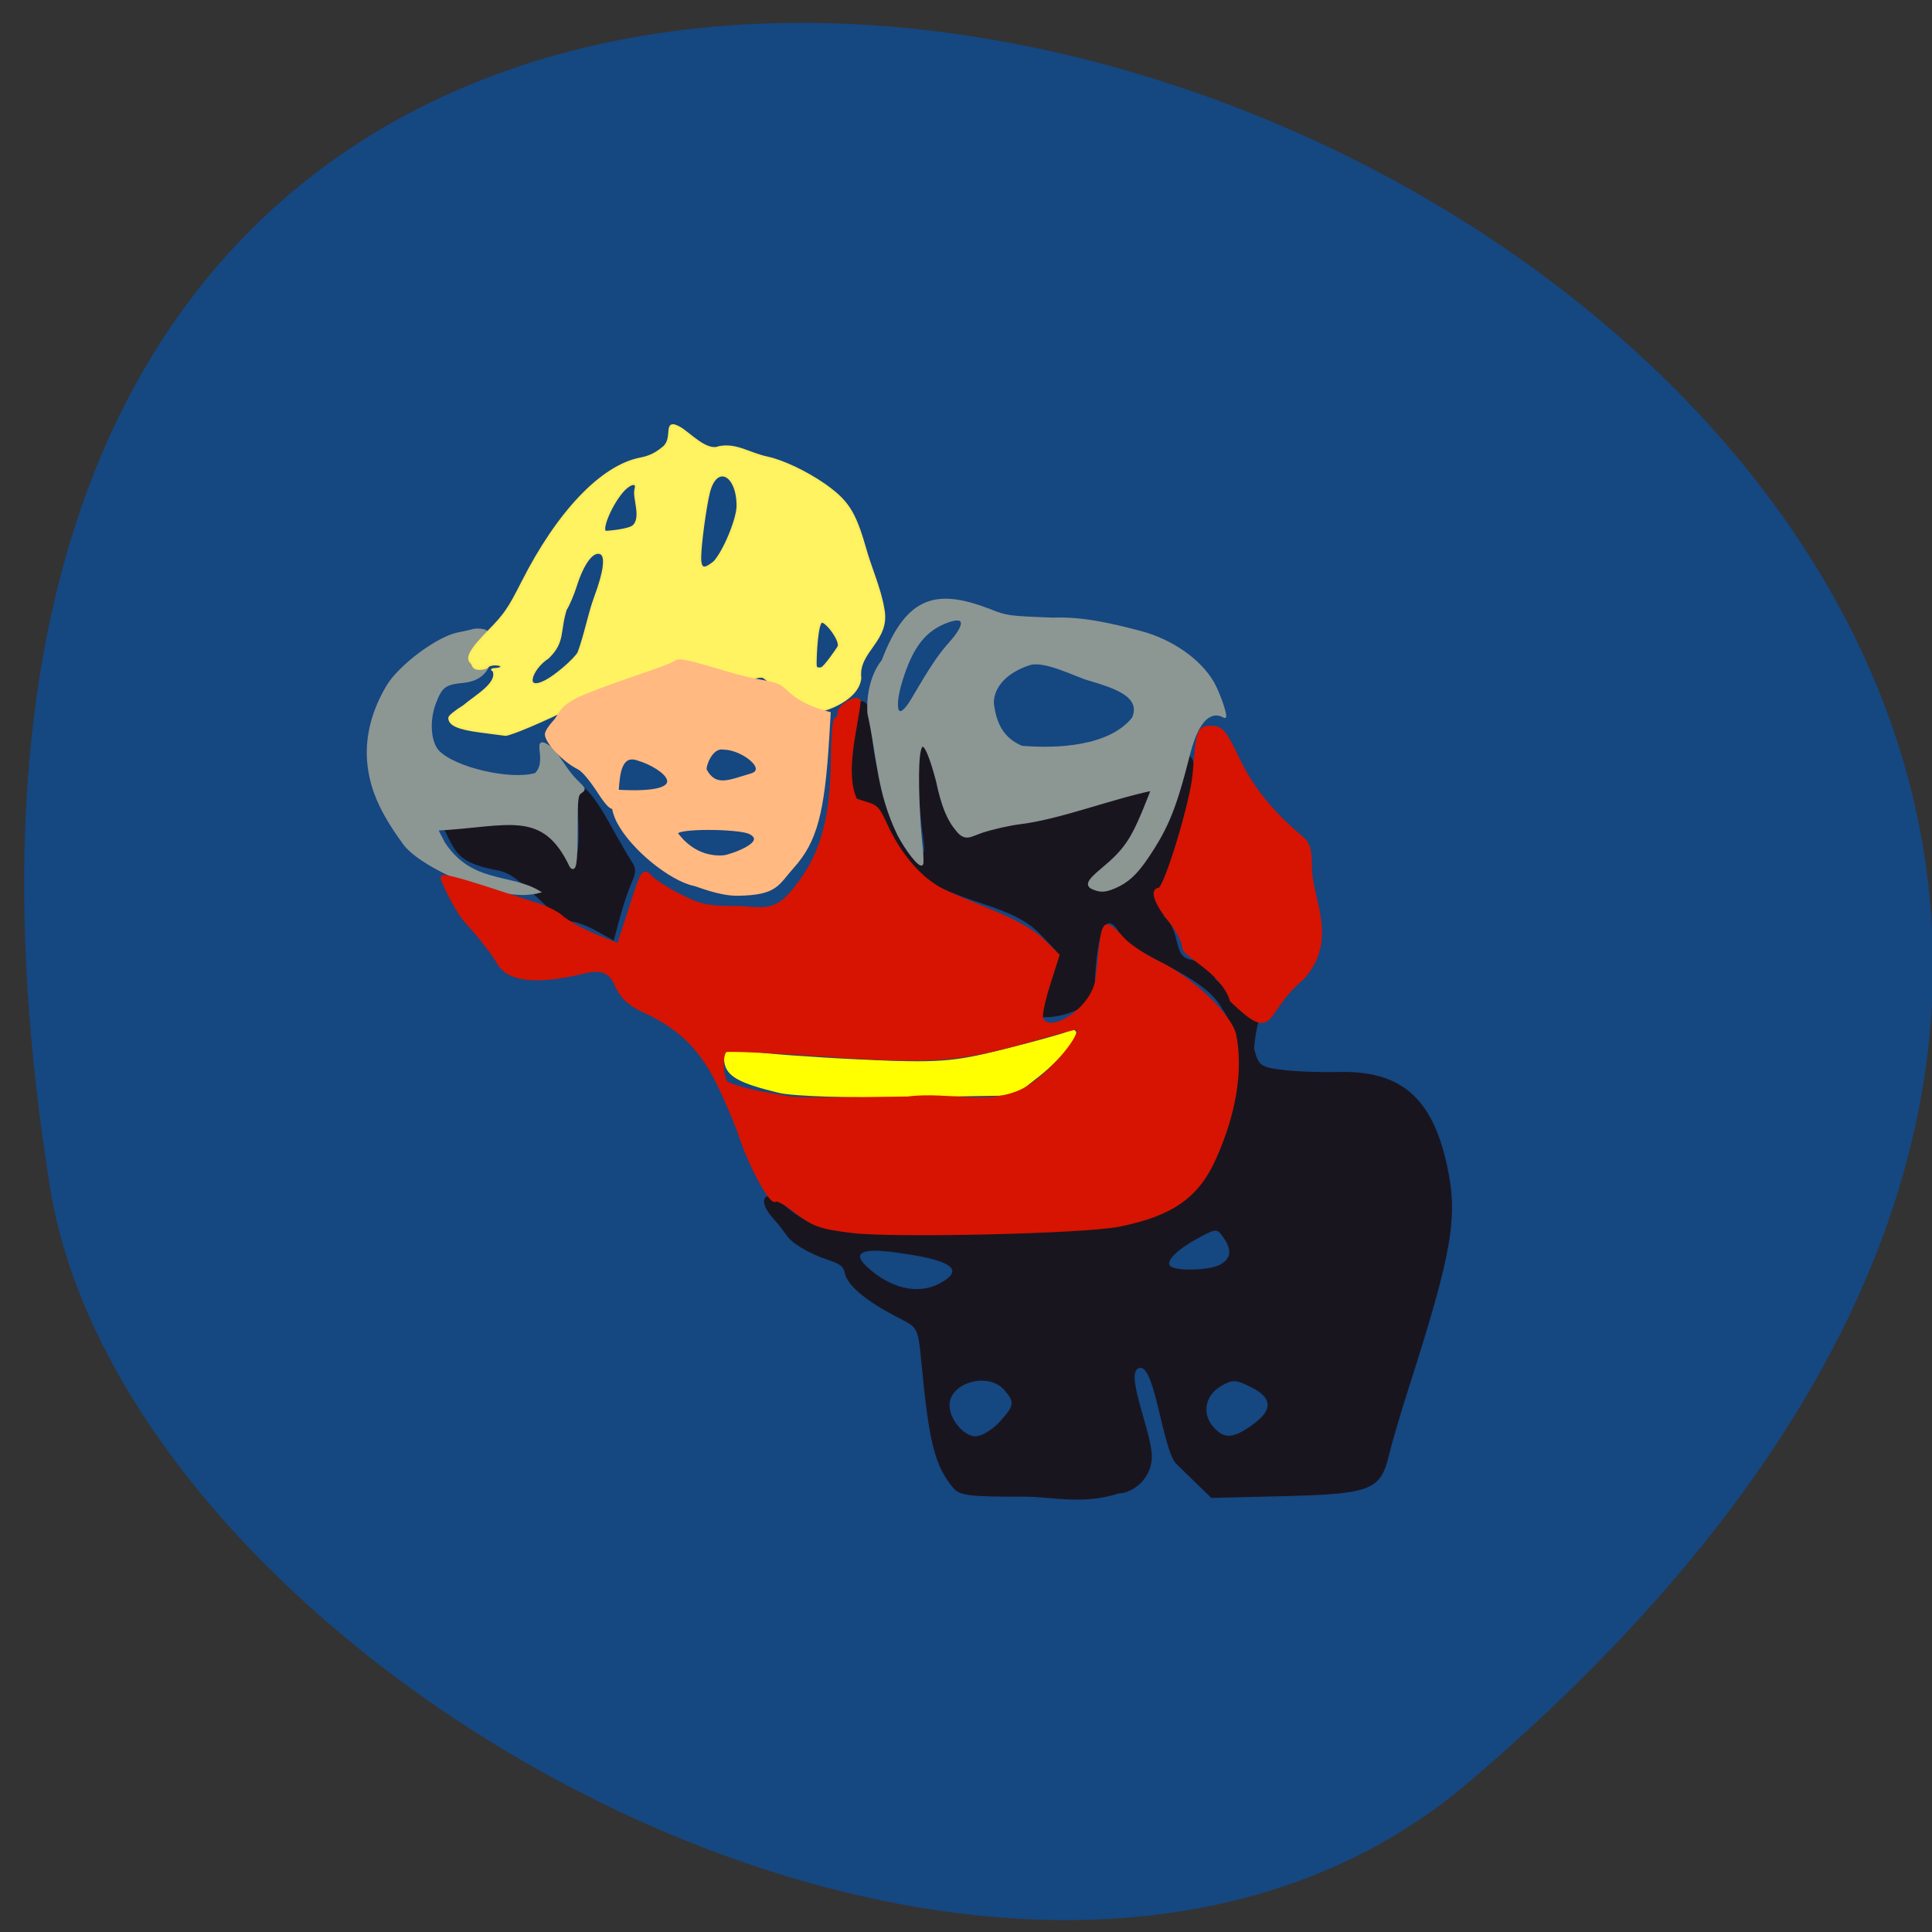 <svg xmlns="http://www.w3.org/2000/svg" viewBox="0 0 256 256"><rect x="0" y="0" width="256" height="256" fill="#333333" stroke="none"/><g fill="#154781" color="#000"><path d="M 237.33,858.53 C 43.92,633.19 -142.06,1096.51 157.07,1048.9 222.66,1038.462 289.45,919.25 237.33,858.53 z" transform="matrix(0 0.982 -0.988 0 1042.93 3.03)"/></g><g transform="matrix(0.64 0 0 0.669 36.18 46.16)"><path d="m 140.84 225.73 c -3.814 -4.372 -5.04 -8.982 -6.594 -24.75 -0.665 -6.759 -0.81 -7.06 -4.189 -8.686 -4.618 -2.224 -11.04 -5.893 -11.7 -9.218 -0.556 -2.779 -4.364 -1.78 -10.324 -5.792 -1.756 -1.182 -1.881 -2.193 -4.333 -4.774 -3.867 -4.07 -1.656 -6.01 1.522 -3.33 6.429 5.416 8.869 5.798 36.836 5.764 27.987 -0.034 36.36 -1.144 44.47 -5.894 4.974 -2.915 6.299 -4.759 9.877 -13.743 3.727 -9.359 3.773 -19.677 0.11 -24.479 -3.815 -6.955 -18.17 -10.313 -21.256 -14.953 -4.185 -7.242 -5.076 7.175 -5.146 10.69 -0.017 4.269 -6.959 5.913 -10.155 5.913 -2.4 0 -2.38 -1.225 0.129 -7.825 l 2.024 -5.325 l -3.332 -3.332 c -2.431 -2.431 -5.688 -4.067 -12.04 -6.05 -12.177 -3.797 -20.92 -8.336 -24.416 -17.719 -4.402 -9.454 -3.195 1.593 -3.259 -12.702 0 -7.33 0.284 -8.943 1.67 -9.475 2.244 -0.861 3.296 1.072 3.315 6.088 0.021 5.603 3.244 15.618 6.572 20.421 3.305 4.769 4.703 5 4.03 0.668 -1.198 -7.7 -1.555 -18.358 -0.66 -19.721 9.507 -1.032 4.961 12.655 6.563 14.752 2.294 3.539 3.741 2.126 7.493 0.914 2.887 -0.932 7.112 -1.695 9.39 -1.695 14.512 3.035 47.921 -39.438 26.966 20.983 3.623 2.806 1.871 7.77 5.304 8.555 5.01 1.104 5.358 1.353 5.358 3.859 19.11 17.693 9.85 -5.429 8.04 13.782 0.938 3.397 1.321 3.68 5.733 4.237 2.6 0.328 7.878 0.521 11.728 0.429 12.874 -0.309 19.381 5.01 22.461 18.364 2.386 10.342 1.166 17.16 -7.923 44.29 -1.658 4.95 -3.488 10.914 -4.066 13.253 -1.704 6.899 -3.804 7.687 -21.581 8.102 l -15.198 0.355 l -7.208 -6.701 c -2.826 -2.627 -4.403 -19.288 -7.484 -19.05 -3.561 0.239 2.063 11.9 2.359 17.13 0.269 4.759 -3.964 7.68 -6.784 7.718 -7.544 2.353 -13.908 0.631 -19.672 0.656 -11.251 0.03 -13.31 -0.211 -14.621 -1.715 z m 9.529 -13.05 c 3.142 -3.28 3.246 -3.92 1.032 -6.367 -3.296 -3.642 -11.345 -1.5 -11.345 3.02 0 2.779 2.943 6.151 5.37 6.151 1.241 0 3.465 -1.262 4.943 -2.805 z m 52.37 0.555 c 4.316 -2.938 4.236 -5.345 -0.249 -7.484 -3.21 -1.531 -3.836 -1.551 -6.25 -0.2 -3.247 1.816 -3.967 5.409 -1.608 8.02 2.256 2.493 4.065 2.419 8.107 -0.332 z m -64.76 -28.01 c 5.569 -2.842 2.45 -4.787 -10.05 -6.268 -6.103 -0.723 -7.912 0.281 -5.095 2.83 4.867 4.405 10.669 5.722 15.15 3.438 z m 58.14 -3.77 c 2.264 -1.211 2.452 -2.874 0.612 -5.391 -1.263 -1.727 -1.476 -1.731 -4.75 -0.071 -4.439 2.251 -7.02 4.54 -6.345 5.631 0.745 1.205 8.138 1.086 10.483 -0.169 z m -129.07 -66.02 c -1.923 -1.024 -4.284 -1.88 -5.246 -1.903 -5.212 -1.236 -9.793 -9.07 -15.06 -10.09 -8.283 -1.472 -8.831 -3.38 -11.11 -7.786 -3.819 -5.117 6.425 -2.517 9.77 -2.455 6.818 -0.016 11.754 -1.34 14.275 4.31 2.612 5.919 3.93 4.471 3.523 -3.871 -0.301 -6.172 -0.133 -7.08 1.217 -6.558 0.861 0.33 3.165 3.371 5.12 6.757 1.955 3.386 4.087 6.914 4.737 7.841 0.902 1.286 0.907 2.233 0.018 4 -1.712 3.96 -2.597 7.471 -3.751 11.621 -1.165 -0.62 -2.331 -1.241 -3.496 -1.861 z" fill="#19151f"/><g fill="#8c9693" stroke="#8c9693" stroke-width="0.311" transform="matrix(1.451 0 0 1.388 -37.576 -53.13)"><path d="m 142.97 115.37 c -1.111 -0.447 -0.836 -1.067 1.244 -2.796 3.107 -2.584 4.148 -4.059 5.958 -8.447 0.613 -1.487 1.115 -2.781 1.115 -2.876 -6.069 1.29 -13.214 4.1 -18.845 4.783 -1.387 0.166 -3.766 0.7 -5.285 1.185 -1.715 0.573 -2.409 1.295 -3.575 -0.064 -1.377 -1.605 -2.169 -3.536 -2.937 -7.163 -3.773 -14.04 -2.652 5.456 -2.29 8.641 0.199 1.676 0.261 3.145 0.138 3.264 -0.351 0.343 -2.174 -1.95 -3.365 -4.231 -2.997 -6.216 -2.846 -10.897 -4.259 -17.282 -0.207 -2.989 0.627 -5.813 2.023 -7.543 3.585 -9.45 8 -10 15.264 -7.22 2.382 0.957 2.652 0.995 8.985 1.237 4.29 -0.176 8.492 0.842 12.436 1.871 4.512 1.175 8.574 4 10.45 7.271 0.917 1.599 2.103 5.167 1.608 4.861 -1.124 -0.695 -3.445 -0.962 -5.02 5.243 -1.988 7.819 -3.073 10.508 -5.988 14.828 -1.598 2.369 -2.848 3.506 -4.707 4.283 -1.275 0.533 -1.923 0.567 -2.947 0.155 z m 5.645 -24.333 c 1.393 -3.277 -2.967 -4.495 -6.312 -5.512 -1.548 -0.389 -6.291 -2.874 -8.427 -2.201 -3.276 1.032 -5.285 3.146 -5.285 5.563 0.343 3.02 1.487 5.157 4.143 6.257 4.939 0.415 12.535 0.119 15.881 -4.107 z m -31.542 -2.627 c 2.771 -4.721 3.861 -6.347 5.448 -8.125 2.321 -2.601 2.228 -3.919 -0.217 -3.08 -3.313 1.137 -5.223 3.53 -6.736 8.44 -1.38 4.478 -0.476 6.139 1.505 2.765 z"/><path d="m 56.779 115.52 c -4.083 -1.05 -10.628 -4.119 -12.364 -6.815 -3.199 -4.409 -4.629 -7.742 -4.941 -11.517 -0.291 -3.516 0.665 -7.227 2.761 -10.721 1.75 -2.918 7.207 -6.971 10.114 -7.512 0.809 -0.151 1.738 -0.358 2.063 -0.461 0.557 -0.176 2.658 -0.124 2.027 0.896 -1.041 2.081 -2.447 3.104 -0.619 3.237 0.923 -0.185 1.563 0.194 0.958 0.568 -0.715 1.92 -2.253 2.516 -3.76 2.668 -2.585 0.237 -3.136 0.653 -4.04 3.051 -0.951 2.517 -0.726 5.605 0.501 6.886 2.319 2.421 10.297 4.272 13.883 3.222 2.105 -2.01 -0.993 -6.06 2.357 -3.616 1.226 1.472 2.151 3.277 3.457 4.556 1.216 1.177 1.239 1.236 0.648 1.65 -0.565 0.396 -0.613 0.808 -0.618 5.308 -0.005 4.895 -0.194 6.085 -0.842 5.282 -3.944 -8.394 -8.929 -5.792 -19.05 -5.266 0 0.062 0.445 0.947 0.989 1.967 3.935 5.911 9.371 4.412 13.573 6.936 -2.478 0.661 -4.928 0.024 -7.094 -0.321 z"/></g><path d="m 104.9 146.94 c -8.09 -1.867 -10.586 -3.163 -10.935 -5.669 -0.293 -2.107 0.158 -2.255 4.613 -1.516 2.716 0.451 13.03 1.184 22.928 1.629 15.955 0.718 19.295 0.498 29.523 -1.948 6.343 -1.517 12.363 -3.101 13.377 -3.52 1.778 -0.734 1.785 -0.669 0.21 1.773 -0.899 1.394 -3.789 4.157 -6.421 6.14 l -4.787 3.605 l -21.717 0.339 c -11.945 0.187 -24 -0.188 -26.791 -0.832 z" fill="#ff0" stroke="#ff0" stroke-width="1.085"/></g><path d="m 63.63 96.92 c -2.931 -0.394 -4.084 -0.904 -4.084 -1.804 0 -0.202 0.851 -0.888 1.891 -1.525 1.601 -1.37 4.705 -3.033 3.957 -4.76 -0.311 -0.085 -0.2 -0.152 0.289 -0.173 1.07 -0.047 1.019 -0.64 -0.055 -0.64 -0.467 0 -0.93 0.136 -1.028 0.302 -0.098 0.166 -0.582 0.302 -1.076 0.302 -0.683 -0.033 -0.784 -0.24 -0.993 -0.754 -0.816 -0.625 -0.233 -1.72 2.275 -4.275 2.09 -2.129 2.647 -2.94 4.414 -6.43 4.714 -9.314 10.52 -15.4 15.637 -16.39 1.218 -0.236 2.053 -0.64 3.07 -1.489 1.499 -1.249 -0.084 -3.824 2.104 -2.608 1.324 0.736 3.562 3.312 5.263 2.582 2.338 -0.435 3.866 0.849 6.45 1.405 1.961 0.412 5.16 1.933 7.47 3.553 3.056 2.142 4.01 3.61 5.345 8.233 0.75 2.757 2.027 5.474 2.479 8.232 0.85 4.217 -3.485 5.57 -3.057 9.165 -0.286 3.09 -5.534 4.731 -6.613 4.451 -2.709 -1.05 -3.789 -2.905 -6.264 -4.631 -1.472 -0.089 -1.306 0.692 -3.508 0.044 -4.433 -1.202 -6.942 -1.555 -8.213 -1.154 -6.02 1.899 -11.686 4.01 -13.96 5.208 -2.914 1.531 -7.908 3.648 -8.469 3.591 -1.264 -0.161 -2.287 -0.297 -3.323 -0.436 z m 8.709 -6.676 c 1.394 -0.747 3.746 -2.777 4.328 -3.736 0.907 -2.436 1.367 -5.12 2.217 -7.418 1.262 -3.38 1.512 -5.465 0.693 -5.794 -1.044 -0.419 -2.327 1.281 -3.307 4.382 -0.352 1.114 -0.945 2.498 -1.318 3.078 -0.927 2.986 -0.17 4.258 -2.339 6.379 -2.256 1.425 -3.384 4.725 -0.274 3.109 z m 38.769 -4.508 c 0.437 -0.732 -1.528 -3.375 -2.195 -3.375 -0.661 0 -0.852 4.386 -0.852 5.506 0 0.683 0.108 0.782 0.765 0.7 0.421 -0.053 2.124 -2.566 2.283 -2.831 z m -16.455 -11.248 c 1.32 -1.432 3.094 -5.717 3.091 -7.468 -0.006 -4.301 -2.888 -5.605 -3.832 -1.734 -0.483 1.982 -1.138 6.881 -1.149 8.598 -0.005 1.93 0.83 1.429 1.889 0.605 z m -10.624 -4.856 c 1.08 -1.251 -0.122 -3.703 0.196 -4.819 0.311 -1.092 -0.791 -0.859 -1.837 0.389 -1.59 1.896 -2.926 5.28 -2.084 5.28 0.14 0 3.169 -0.205 3.725 -0.85 z" fill="#fff362" stroke="#feed5c" stroke-width="0.295"/><path d="m 91.98 117.25 c -3.248 -0.704 -8.31 -4.877 -10.1 -8.326 -0.823 -1.585 -1.126 -3.761 -0.01 -4.133 10.957 0.599 5.85 -3.228 2.737 -4.126 -4.798 -1.812 -0.841 11.16 -5.192 4.448 -0.197 -0.304 -1.805 -2.818 -2.801 -3.314 -1.92 -0.957 -4.273 -3.441 -4.273 -4.511 0 -0.305 0.487 -1.072 1.083 -1.705 0.872 -0.926 0.608 -1.993 4.09 -3.431 4.414 -1.823 11.04 -3.804 11.92 -4.447 0.561 -0.412 1.328 -0.252 7.205 1.503 4.614 1.378 6.04 0.929 7.306 2.156 1.803 1.763 3.87 2.578 5.984 3.115 l -0.192 3.208 c -0.6 10.03 -1.628 13.831 -4.654 17.196 -2.071 2.304 -2.121 3.582 -7.287 3.666 -2.462 0.04 -5.261 -1.179 -5.817 -1.3 z m 3.928 -3.774 c 0.671 -0.049 5.96 -1.773 3.494 -3.063 -1.217 -0.752 -10.449 -0.847 -9.652 0.113 0.426 0.513 2.367 3.228 6.158 2.951 z m 3.603 -10.839 c 2.381 -0.688 -1.2 -3.448 -3.615 -3.448 -1.68 -0.329 -2.568 2.505 -2.39 2.836 1.318 2.437 3.16 1.434 6 0.612 z" fill="#ffb981" stroke="#ffb981" stroke-width="0.289"/><g fill="#d61401" stroke="#d61401" stroke-width="0.538"><path d="m 112.83 163.1 c -4.226 -0.521 -5.06 -0.833 -7.686 -2.877 -1.122 -0.874 -2.194 -1.435 -2.381 -1.248 -0.53 0.53 -3.229 -4.404 -4.527 -8.275 -0.644 -1.922 -2.085 -5.309 -3.202 -7.527 -2.219 -4.408 -5.108 -7.173 -9.689 -9.274 -1.888 -0.866 -2.82 -1.709 -3.534 -3.197 -1.147 -2.869 -3.057 -2.298 -5.354 -1.758 -3.93 0.869 -8.795 1.367 -10.345 -1.378 -0.67 -1.192 -2.529 -3.583 -4.131 -5.314 -1.602 -1.731 -3.348 -5.722 -3.348 -5.948 0 -0.653 9.02 2.542 12.159 3.489 1.569 0.473 3.256 1.331 3.748 1.905 2.309 1.637 4.803 2.555 7.424 3.58 0.056 -0.064 0.814 -2.356 1.686 -5.093 1.507 -4.732 1.63 -4.928 2.486 -3.982 0.495 0.547 2.288 1.698 3.985 2.558 2.751 1.394 3.627 1.563 8.111 1.563 3.46 0.309 4.743 0.334 6.848 -2.15 3.744 -4.42 5.198 -9.269 5.279 -17.603 0.028 -2.881 0.232 -5.24 0.454 -5.242 0.222 -0.002 0.403 -0.358 0.403 -0.791 0 -0.858 2.044 -2.187 2.564 -1.666 -0.372 3.676 -2.182 9.509 -0.446 13.172 2.764 0.985 2.641 0.37 4.01 3.328 1.863 4.046 4.612 7.196 7.583 8.687 0.887 0.445 3.782 1.684 6.434 2.752 3.039 1.225 5.547 2.652 6.784 3.86 l 1.963 1.917 l -1.215 3.832 c -0.668 2.108 -1.094 4.146 -0.947 4.529 0.973 2.535 6.882 -1.087 7.465 -5.141 0.446 -3.102 0.506 -7.06 1.296 -7.06 0.33 0 1.208 0.722 1.95 1.605 0.743 0.883 2.917 2.353 4.832 3.267 4.386 2.093 9.549 7.01 10.06 9.577 0.917 4.644 -0.023 10.359 -2.674 16.266 -2.269 5.056 -5.644 7.416 -12.61 8.816 -4.618 0.928 -29.834 1.515 -35.431 0.825 z m 23.814 -19.23 c 3.672 -2.545 7.61 -7.685 5.888 -7.685 -0.223 0 -2.098 0.488 -4.167 1.085 -11.346 3.274 -14.324 3.522 -29.473 2.454 -6.749 -0.476 -12.495 -0.727 -12.768 -0.557 -0.735 0.454 -0.604 3.788 0.175 4.428 2.78 1.138 5.405 1.406 8.467 1.96 0.739 0.134 7.745 0.135 15.567 0.003 5.441 -0.732 11.643 1.547 16.311 -1.688 z"/><path d="m 163.24 132.55 c -1.263 -3.927 -6.244 -5.925 -6.329 -6.985 0 -0.772 -0.823 -2.376 -1.882 -3.668 -1.785 -2.178 -2.43 -3.997 -1.419 -3.997 0.848 0 4.404 -11.681 4.696 -15.429 0.449 -5.749 0.572 -6.08 2.243 -6.04 1.293 0.029 1.709 0.536 3.485 4.24 1.832 3.822 4.517 7.135 8.412 10.377 0.906 0.754 1.13 1.548 1.13 3.997 0 4.05 3.585 9.453 -1.04 14.545 -5.489 4.588 -3.441 8.522 -9.297 2.963 z"/></g></svg>
